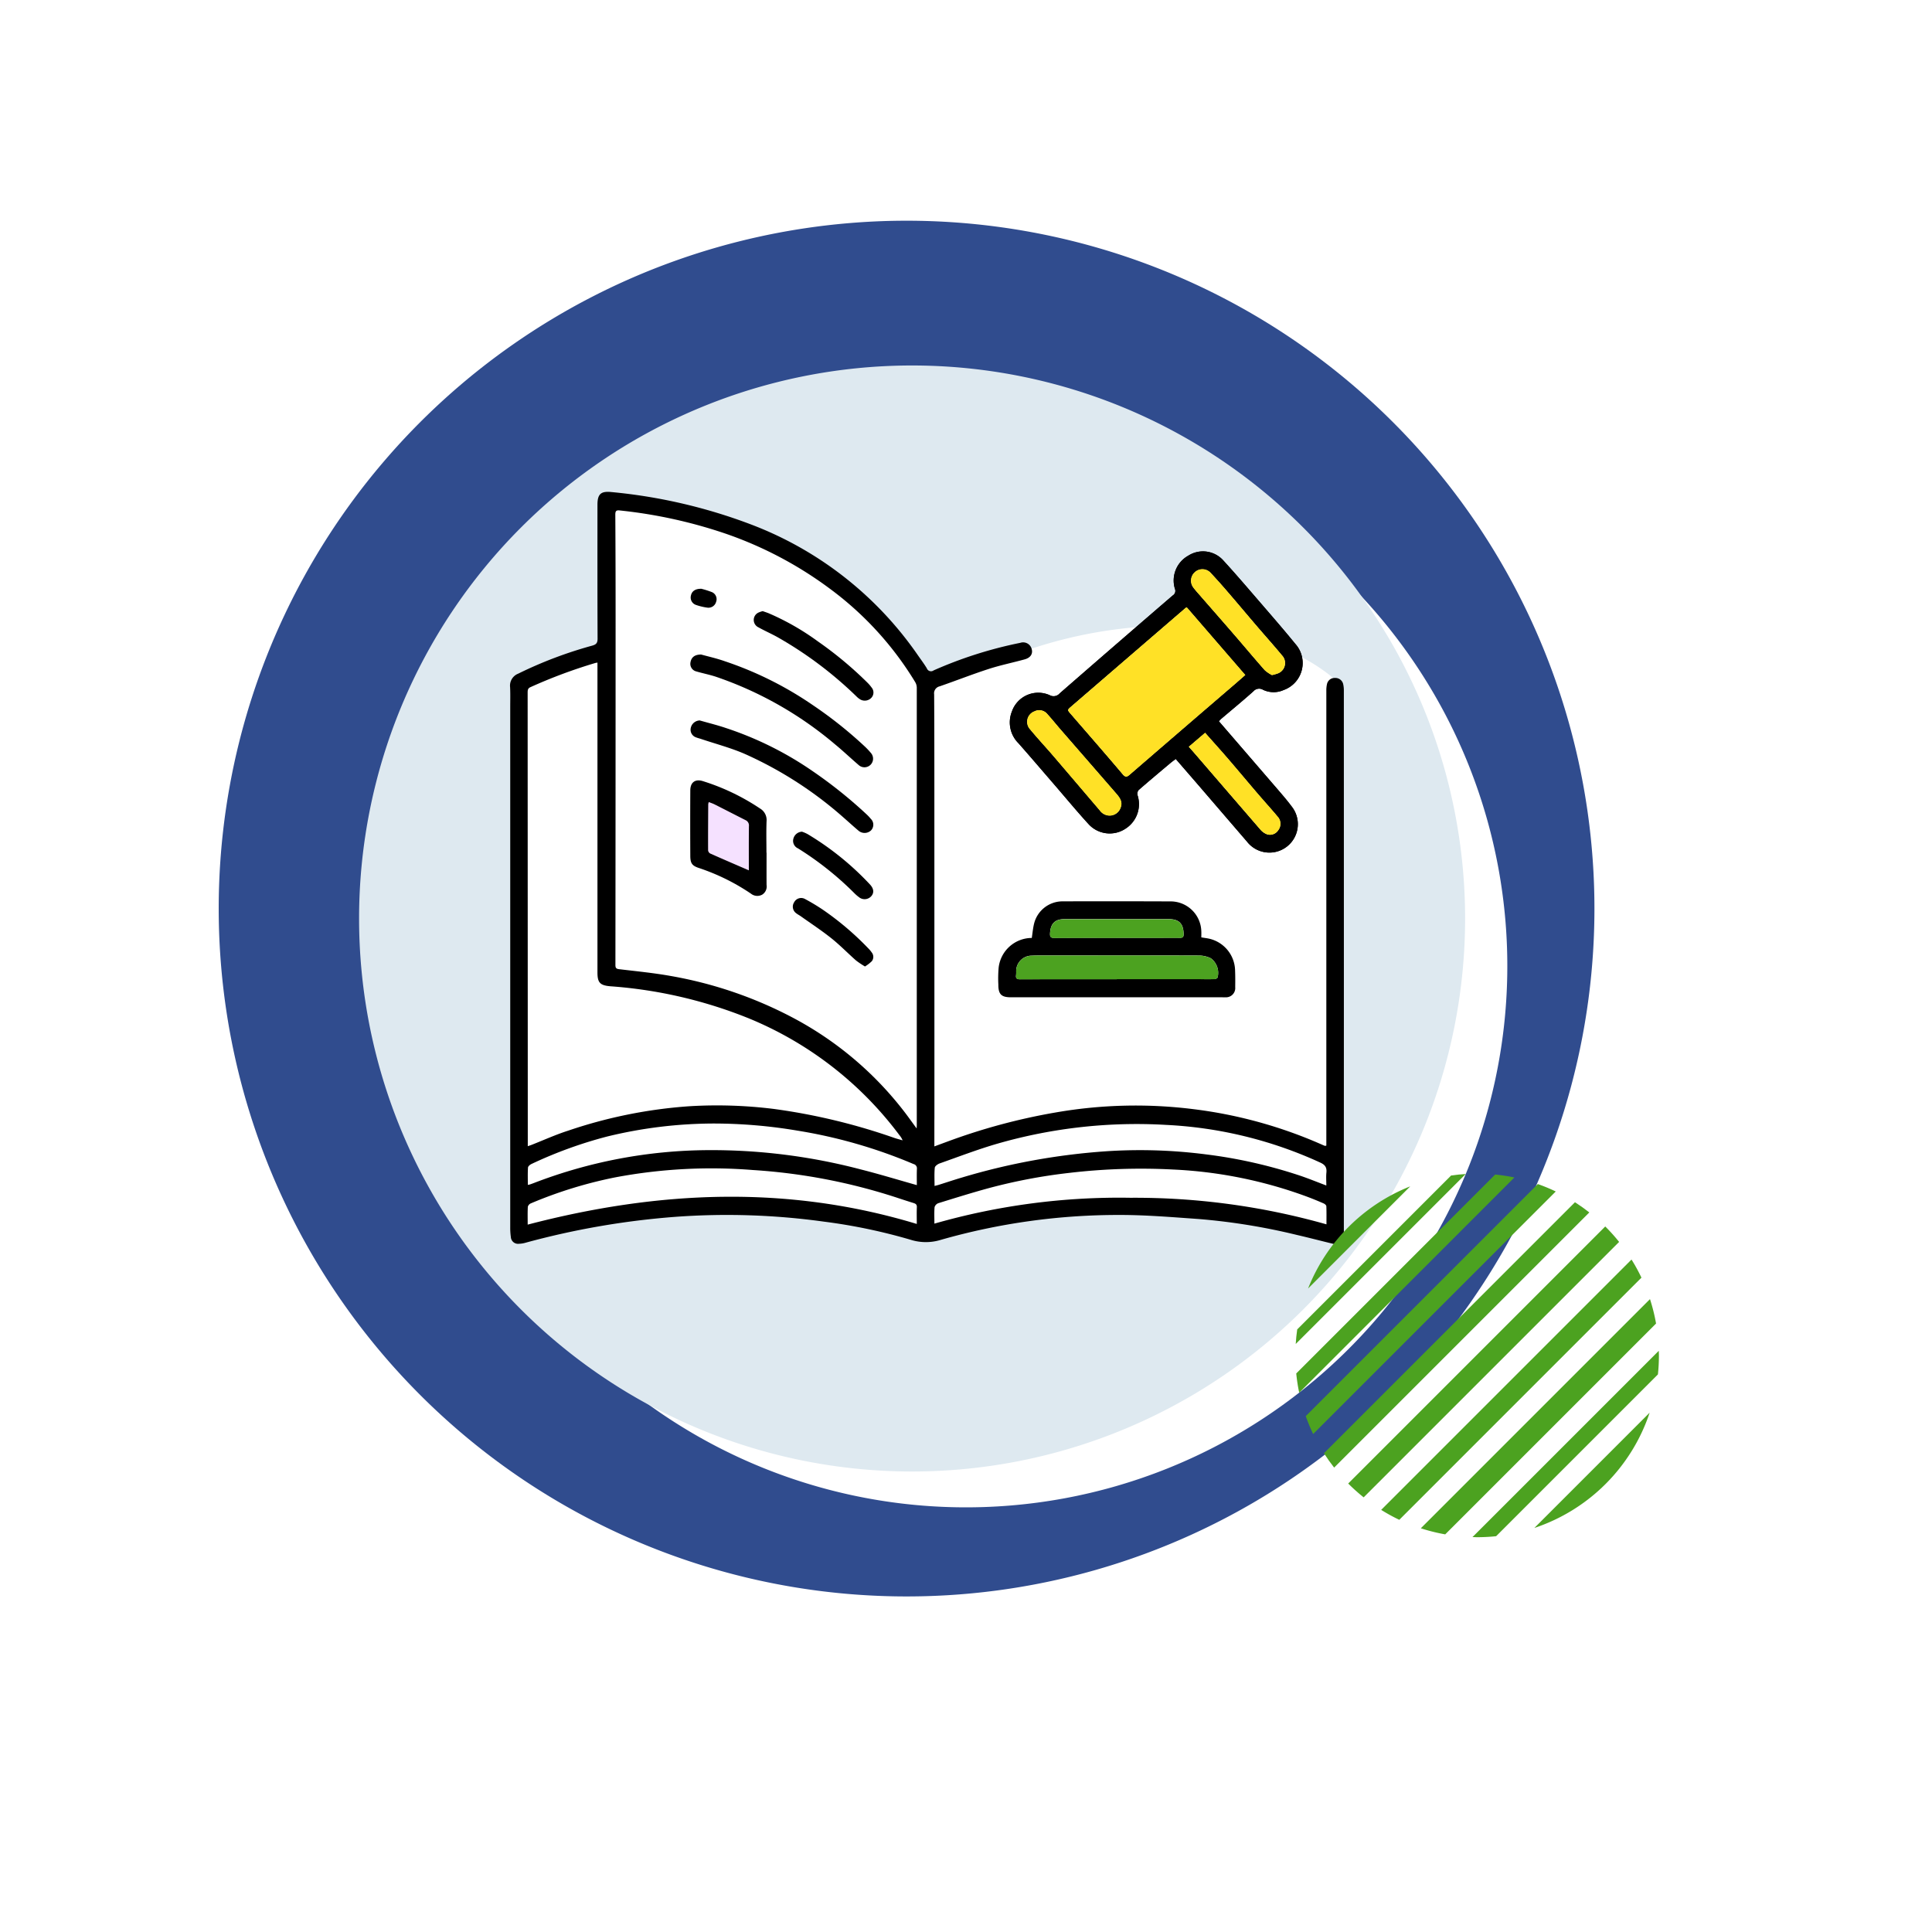 <svg xmlns="http://www.w3.org/2000/svg" xmlns:xlink="http://www.w3.org/1999/xlink" width="170.617" height="170.616" viewBox="0 0 170.617 170.616">
  <defs>
    <filter id="Trazado_150709" x="0" y="0" width="170.617" height="170.616" filterUnits="userSpaceOnUse">
      <feOffset dx="5" dy="5" input="SourceAlpha"/>
      <feGaussianBlur stdDeviation="12.5" result="blur"/>
      <feFlood flood-opacity="0.161"/>
      <feComposite operator="in" in2="blur"/>
      <feComposite in="SourceGraphic"/>
    </filter>
    <clipPath id="clip-path">
      <rect id="Rectángulo_348306" data-name="Rectángulo 348306" width="99" height="99" fill="none"/>
    </clipPath>
  </defs>
  <g id="Grupo_1016735" data-name="Grupo 1016735" transform="translate(-1081.059 -4247.918)">
    <g id="Grupo_1016219" data-name="Grupo 1016219" transform="translate(1100.37 4267.407)">
      <path id="Trazado_150708" data-name="Trazado 150708" d="M121.286,55.711A60.746,60.746,0,1,1,55.711.213a60.746,60.746,0,0,1,65.575,55.5" transform="translate(0 121.498) rotate(-90)" fill="#304c8e"/>
      <g transform="matrix(1, 0, 0, 1, -19.31, -19.49)" filter="url(#Trazado_150709)">
        <path id="Trazado_150709-2" data-name="Trazado 150709" d="M95.449,43.844A47.805,47.805,0,1,1,43.843.167,47.806,47.806,0,0,1,95.449,43.844" transform="translate(32.5 128.12) rotate(-90)" fill="#fff"/>
      </g>
      <g id="Grupo_1016227" data-name="Grupo 1016227" transform="translate(12 12.593)">
        <g id="Grupo_1016226" data-name="Grupo 1016226" clip-path="url(#clip-path)">
          <path id="Trazado_611039" data-name="Trazado 611039" d="M97.674,48.837A48.837,48.837,0,1,1,48.837,0,48.837,48.837,0,0,1,97.674,48.837" transform="translate(0.4 0.194)" fill="#dee9f0"/>
          <path id="Trazado_611040" data-name="Trazado 611040" d="M93.229,35.382a2.434,2.434,0,0,0-.056-.54.64.64,0,0,0-.04-.1l.04-.915a16.109,16.109,0,0,0-4.046-2.5,2.11,2.11,0,0,0-.355-.593l-5.808-6.691a2.088,2.088,0,0,0-2.966-.2,2.133,2.133,0,0,0-.278,2.879l-3.265,2.414A40.068,40.068,0,0,0,65.7,31.32a.991.991,0,0,0-.482-.017,36.451,36.451,0,0,0-7.5,2.359.384.384,0,0,1-.585-.18c-.235-.381-.508-.741-.767-1.109A30.773,30.773,0,0,0,41.9,21.172,46.549,46.549,0,0,0,29.824,18.4c-.909-.091-1.2.176-1.2,1.092,0,3.817-.007,7.633.011,11.449,0,.379-.118.507-.471.606a36.487,36.487,0,0,0-6.4,2.4,1.1,1.1,0,0,0-.7,1.149c.03.568.012,1.139.012,1.708q0,22.261,0,44.521a5.579,5.579,0,0,0,.052.832.622.622,0,0,0,.711.579,2.158,2.158,0,0,0,.506-.073,69.687,69.687,0,0,1,13-2.232,61.865,61.865,0,0,1,12.9.4,48.975,48.975,0,0,1,7.5,1.555,4.421,4.421,0,0,0,2.6.007,56.466,56.466,0,0,1,15.586-2.129c2.249,0,4.5.191,6.746.348a55.011,55.011,0,0,1,8.47,1.353c1.072.246,2.135.522,3.205.777a.621.621,0,0,0,.794-.349,1.731,1.731,0,0,0,.092-.64q0-23.188,0-46.376M57.791,72.5q0-14.392,0-28.784c0-2.665,0-5.33-.018-8,0-.009,0-.015,0-.024l.08,37.12a1.061,1.061,0,0,1-.062-.317" transform="translate(-6.572 -5.892)" fill="#fff"/>
          <path id="Trazado_611041" data-name="Trazado 611041" d="M104.362,39.546c1.763,2.044,3.5,4.057,5.238,6.074.414.482.83.965,1.208,1.476a2.509,2.509,0,0,1-3.964,3.077q-1.969-2.287-3.936-4.575c-.774-.9-1.551-1.793-2.356-2.723-.171.13-.33.242-.478.367-.937.789-1.877,1.574-2.8,2.38a.523.523,0,0,0-.1.439A2.562,2.562,0,0,1,96.164,49a2.524,2.524,0,0,1-3.337-.4c-1.011-1.107-1.966-2.264-2.947-3.4-1.07-1.238-2.132-2.484-3.215-3.712a2.587,2.587,0,0,1-.58-2.806,2.462,2.462,0,0,1,3.338-1.437.709.709,0,0,0,.884-.163q4.973-4.335,9.974-8.64a.473.473,0,0,0,.2-.591,2.506,2.506,0,0,1,1.176-2.926,2.41,2.41,0,0,1,3.059.381c1.217,1.325,2.382,2.7,3.558,4.059.955,1.107,1.913,2.212,2.835,3.346a2.529,2.529,0,0,1-1.032,4.078,2.168,2.168,0,0,1-1.817-.024.667.667,0,0,0-.848.134c-.929.832-1.895,1.624-2.845,2.433-.065.056-.119.123-.2.211m-2.83-10.057a.583.583,0,0,0-.1.034L91.322,38.236c-.363.313-.359.31-.041.676,1.529,1.766,3.067,3.525,4.575,5.311.26.307.39.254.642.035q4.623-3.994,9.258-7.974c.31-.266.615-.537.94-.82l-5.163-5.974m-6.856,18.39a1.036,1.036,0,0,0,1.01-.692c.209-.537-.084-.91-.4-1.276q-2.445-2.813-4.89-5.624c-.393-.452-.765-.923-1.17-1.365a.926.926,0,0,0-1.151-.257.987.987,0,0,0-.375,1.611c.66.8,1.369,1.555,2.043,2.341,1.365,1.592,2.721,3.191,4.084,4.785a1.085,1.085,0,0,0,.851.476m14.369-12.405a3.772,3.772,0,0,0,.56-.162.984.984,0,0,0,.326-1.594c-.725-.875-1.486-1.72-2.224-2.583-.836-.976-1.659-1.963-2.5-2.937-.505-.587-1.017-1.168-1.547-1.732a.992.992,0,0,0-1.413-.1,1.006,1.006,0,0,0-.115,1.413c.095.131.2.254.309.377,1.083,1.242,2.172,2.481,3.25,3.727.907,1.048,1.795,2.113,2.712,3.152a2.938,2.938,0,0,0,.639.436M101.7,41.8c.241.275.455.515.664.759q2.823,3.276,5.65,6.549a1.452,1.452,0,0,0,.589.425.871.871,0,0,0,1.014-.375.927.927,0,0,0-.027-1.146c-.6-.719-1.23-1.41-1.839-2.121-.852-.995-1.689-2-2.544-2.994-.666-.773-1.351-1.531-2.061-2.334L101.7,41.8" transform="translate(-28.032 -7.933)"/>
          <path id="Trazado_611042" data-name="Trazado 611042" d="M102.307,73.917c.294.05.542.076.781.137a2.944,2.944,0,0,1,2.2,2.792c.019.487.018.975.011,1.462a.818.818,0,0,1-.881.9c-.1.005-.2,0-.3,0H85.493c-.848,0-1.115-.268-1.112-1.123a10.93,10.93,0,0,1,.027-1.5,2.958,2.958,0,0,1,2.926-2.618c.066-.42.1-.844.2-1.252a2.588,2.588,0,0,1,2.513-1.98q4.8-.014,9.595.005a2.714,2.714,0,0,1,2.664,2.661c.008.161,0,.322,0,.512m-7.464,3.7v-.011h6.9c.575,0,1.149.014,1.724,0,.1,0,.256-.078.278-.153a1.6,1.6,0,0,0-.605-1.692,2.409,2.409,0,0,0-1.07-.238c-4.536-.014-9.071-.007-13.607-.005-.375,0-.75-.007-1.124.015a1.37,1.37,0,0,0-1.381,1.424,2.967,2.967,0,0,1-.01.3c-.039.278.067.365.353.363,2.849-.01,5.7-.006,8.546-.006m-.037-3.654v0q1.724,0,3.449,0c.712,0,1.424-.011,2.136,0,.244,0,.356-.051.35-.334-.019-.926-.4-1.321-1.33-1.321H90.227c-.848,0-1.236.4-1.282,1.259-.017.314.07.407.388.405,1.824-.013,3.648-.007,5.472-.007" transform="translate(-27.527 -23.218)"/>
          <path id="Trazado_611043" data-name="Trazado 611043" d="M44.678,38.154c.6.167,1.38.339,2.129.605a31.187,31.187,0,0,1,7.742,3.866,36.948,36.948,0,0,1,4.622,3.685,6.686,6.686,0,0,1,.511.547.76.76,0,0,1-1.068,1.075c-.712-.609-1.39-1.258-2.114-1.852a32.433,32.433,0,0,0-10.518-5.965c-.568-.186-1.159-.3-1.732-.469a.686.686,0,0,1-.509-.8c.075-.434.353-.688.937-.691" transform="translate(-14.075 -12.435)"/>
          <path id="Trazado_611044" data-name="Trazado 611044" d="M44.57,46.857c.777.223,1.566.415,2.331.676a29.939,29.939,0,0,1,7.649,3.809,40.36,40.36,0,0,1,4.789,3.841,3.627,3.627,0,0,1,.331.357.721.721,0,0,1,.009,1.043.828.828,0,0,1-1.1,0c-.449-.379-.881-.777-1.324-1.163A34.165,34.165,0,0,0,48.6,49.837c-1.26-.555-2.612-.905-3.922-1.347-.142-.047-.289-.08-.427-.136a.712.712,0,0,1-.465-.868.834.834,0,0,1,.783-.628" transform="translate(-14.086 -15.316)"/>
          <path id="Trazado_611045" data-name="Trazado 611045" d="M52.88,32.424c.211.076.413.136.605.221a22.2,22.2,0,0,1,4.28,2.457,33.049,33.049,0,0,1,4.4,3.669,3.257,3.257,0,0,1,.339.4.681.681,0,0,1-.012.9.8.8,0,0,1-.959.171,1.593,1.593,0,0,1-.354-.272,34.217,34.217,0,0,0-6.929-5.214c-.564-.32-1.163-.578-1.729-.894a.719.719,0,0,1-.024-1.3,1.889,1.889,0,0,1,.387-.132" transform="translate(-16.844 -10.539)"/>
          <path id="Trazado_611046" data-name="Trazado 611046" d="M63.633,76.342a7.442,7.442,0,0,1-.8-.537c-.729-.643-1.409-1.347-2.168-1.953-.865-.69-1.794-1.3-2.7-1.944-.132-.094-.28-.166-.406-.267a.71.71,0,0,1-.187-.966.7.7,0,0,1,.929-.311,18.009,18.009,0,0,1,1.6.958,25.764,25.764,0,0,1,4.014,3.41,2.574,2.574,0,0,1,.312.371.623.623,0,0,1,.011.768,3.45,3.45,0,0,1-.609.471" transform="translate(-18.554 -23.072)"/>
          <path id="Trazado_611047" data-name="Trazado 611047" d="M58.084,61.545a3.236,3.236,0,0,1,.492.214,25.278,25.278,0,0,1,5.515,4.458c.336.372.367.734.091,1.037a.789.789,0,0,1-1.085.063A3.308,3.308,0,0,1,62.728,67a27.846,27.846,0,0,0-5-3.981.726.726,0,0,1-.407-.875.821.821,0,0,1,.76-.6" transform="translate(-18.563 -20.178)"/>
          <path id="Trazado_611048" data-name="Trazado 611048" d="M44.725,29.478a7.867,7.867,0,0,1,.912.288.677.677,0,0,1,.383.869.7.7,0,0,1-.772.508,5.2,5.2,0,0,1-1.011-.243.69.69,0,0,1-.434-.846c.083-.363.379-.589.922-.576" transform="translate(-14.092 -9.563)"/>
          <path id="Trazado_611049" data-name="Trazado 611049" d="M104.362,39.546c1.763,2.044,3.5,4.057,5.238,6.074.414.482.83.965,1.208,1.476a2.509,2.509,0,0,1-3.964,3.077q-1.969-2.287-3.936-4.575c-.774-.9-1.551-1.793-2.356-2.723-.171.13-.33.242-.478.367-.937.789-1.877,1.574-2.8,2.38a.523.523,0,0,0-.1.439A2.562,2.562,0,0,1,96.164,49a2.524,2.524,0,0,1-3.337-.4c-1.011-1.107-1.966-2.264-2.947-3.4-1.07-1.238-2.132-2.484-3.215-3.712a2.587,2.587,0,0,1-.58-2.806,2.462,2.462,0,0,1,3.338-1.437.709.709,0,0,0,.884-.163q4.973-4.335,9.974-8.64a.473.473,0,0,0,.2-.591,2.506,2.506,0,0,1,1.176-2.926,2.41,2.41,0,0,1,3.059.381c1.217,1.325,2.382,2.7,3.558,4.059.955,1.107,1.913,2.212,2.835,3.346a2.529,2.529,0,0,1-1.032,4.078,2.168,2.168,0,0,1-1.817-.024.667.667,0,0,0-.848.134c-.929.832-1.895,1.624-2.845,2.433-.065.056-.119.123-.2.211m-2.83-10.057a.583.583,0,0,0-.1.034L91.322,38.236c-.363.313-.359.31-.041.676,1.529,1.766,3.067,3.525,4.575,5.311.26.307.39.254.642.035q4.623-3.994,9.258-7.974c.31-.266.615-.537.94-.82l-5.163-5.974m-6.856,18.39a1.036,1.036,0,0,0,1.01-.692c.209-.537-.084-.91-.4-1.276q-2.445-2.813-4.89-5.624c-.393-.452-.765-.923-1.17-1.365a.926.926,0,0,0-1.151-.257.987.987,0,0,0-.375,1.611c.66.8,1.369,1.555,2.043,2.341,1.365,1.592,2.721,3.191,4.084,4.785a1.085,1.085,0,0,0,.851.476m14.369-12.405a3.772,3.772,0,0,0,.56-.162.984.984,0,0,0,.326-1.594c-.725-.875-1.486-1.72-2.224-2.583-.836-.976-1.659-1.963-2.5-2.937-.505-.587-1.017-1.168-1.547-1.732a.992.992,0,0,0-1.413-.1,1.006,1.006,0,0,0-.115,1.413c.095.131.2.254.309.377,1.083,1.242,2.172,2.481,3.25,3.727.907,1.048,1.795,2.113,2.712,3.152a2.938,2.938,0,0,0,.639.436M101.7,41.8c.241.275.455.515.664.759q2.823,3.276,5.65,6.549a1.452,1.452,0,0,0,.589.425.871.871,0,0,0,1.014-.375.927.927,0,0,0-.027-1.146c-.6-.719-1.23-1.41-1.839-2.121-.852-.995-1.689-2-2.544-2.994-.666-.773-1.351-1.531-2.061-2.334L101.7,41.8" transform="translate(-28.032 -7.933)"/>
          <path id="Trazado_611050" data-name="Trazado 611050" d="M95.619,79.99v-.011h6.9c.575,0,1.15.014,1.724,0,.1,0,.256-.078.278-.153a1.593,1.593,0,0,0-.606-1.691,2.4,2.4,0,0,0-1.07-.238c-4.536-.014-9.071-.007-13.607-.005-.375,0-.751-.007-1.124.015a1.371,1.371,0,0,0-1.381,1.424,2.958,2.958,0,0,1-.009.3c-.039.278.067.365.353.363,2.849-.01,5.7-.006,8.546-.006" transform="translate(-28.303 -25.588)" fill="#4ca220"/>
          <path id="Trazado_611051" data-name="Trazado 611051" d="M97.069,74.746v0q1.724,0,3.449,0c.712,0,1.424-.011,2.136,0,.244,0,.356-.051.35-.334-.019-.926-.4-1.321-1.33-1.321H92.491c-.848,0-1.236.4-1.282,1.259-.017.314.07.407.388.405,1.824-.013,3.648-.007,5.472-.007" transform="translate(-29.79 -23.998)" fill="#4ca220"/>
          <path id="Trazado_611052" data-name="Trazado 611052" d="M104.081,31.933a.583.583,0,0,0-.1.034q-5.054,4.355-10.106,8.713c-.363.312-.359.31-.041.676,1.529,1.766,3.067,3.525,4.575,5.31.26.307.39.254.642.036q4.623-3.995,9.258-7.975c.31-.266.615-.537.94-.82l-5.163-5.973" transform="translate(-30.581 -10.376)" fill="#ffe126"/>
          <path id="Trazado_611053" data-name="Trazado 611053" d="M95.433,54.812a1.036,1.036,0,0,0,1.01-.692c.209-.537-.084-.911-.4-1.276q-2.444-2.813-4.89-5.624c-.393-.452-.765-.923-1.169-1.365A.926.926,0,0,0,88.83,45.6a.987.987,0,0,0-.375,1.611c.66.8,1.369,1.555,2.043,2.341,1.365,1.592,2.721,3.191,4.084,4.785a1.084,1.084,0,0,0,.851.476" transform="translate(-28.788 -14.866)" fill="#ffe126"/>
          <path id="Trazado_611054" data-name="Trazado 611054" d="M116.965,36.249a3.8,3.8,0,0,0,.56-.162.984.984,0,0,0,.326-1.594c-.725-.875-1.485-1.72-2.224-2.583-.836-.976-1.659-1.963-2.5-2.937-.5-.587-1.016-1.168-1.547-1.732a.992.992,0,0,0-1.413-.1,1.008,1.008,0,0,0-.114,1.414c.1.13.2.254.309.376,1.083,1.242,2.171,2.481,3.249,3.727.907,1.048,1.795,2.113,2.712,3.152a2.942,2.942,0,0,0,.64.436" transform="translate(-35.951 -8.708)" fill="#ffe126"/>
          <path id="Trazado_611055" data-name="Trazado 611055" d="M109.523,49.717c.241.275.455.515.664.759q2.823,3.276,5.65,6.549a1.452,1.452,0,0,0,.589.425.871.871,0,0,0,1.014-.375.927.927,0,0,0-.027-1.146c-.6-.718-1.23-1.41-1.839-2.121-.852-.995-1.689-2-2.544-2.994-.666-.773-1.351-1.531-2.061-2.334l-1.447,1.236" transform="translate(-35.853 -15.854)" fill="#ffe126"/>
          <path id="Trazado_611056" data-name="Trazado 611056" d="M45.388,56.461v5.66l4.245,2.123.708-5.66Z" transform="translate(-14.624 -18.495)" fill="#f5e1ff"/>
          <path id="Trazado_611057" data-name="Trazado 611057" d="M57.406,74.486l1.188-.438a53.6,53.6,0,0,1,9.6-2.571,41.088,41.088,0,0,1,12.136-.272,40.188,40.188,0,0,1,11.389,3.166,1.466,1.466,0,0,0,.173.067c.021.007.048-.005.125-.017V74q0-19.877,0-39.755a2.482,2.482,0,0,1,.06-.593.685.685,0,0,1,.723-.532.7.7,0,0,1,.707.552,2.544,2.544,0,0,1,.057.557q.005,23.926,0,47.852a1.8,1.8,0,0,1-.094.66.63.63,0,0,1-.809.36c-1.091-.262-2.177-.548-3.27-.8a55.631,55.631,0,0,0-8.641-1.4c-2.292-.161-4.588-.355-6.883-.359a57.012,57.012,0,0,0-15.9,2.2,4.462,4.462,0,0,1-2.656-.008,49.357,49.357,0,0,0-7.649-1.6A62.371,62.371,0,0,0,34.5,80.71a70.376,70.376,0,0,0-13.258,2.3,2.215,2.215,0,0,1-.517.076.637.637,0,0,1-.725-.6,5.843,5.843,0,0,1-.054-.859q0-22.969,0-45.938c0-.587.018-1.176-.012-1.762a1.134,1.134,0,0,1,.712-1.185,36.859,36.859,0,0,1,6.533-2.476c.361-.1.482-.234.481-.625-.018-3.938-.011-7.875-.011-11.813,0-.946.3-1.221,1.223-1.127a47.054,47.054,0,0,1,12.323,2.857A31.448,31.448,0,0,1,55.953,31.122c.265.379.543.751.783,1.145a.39.39,0,0,0,.6.185,36.837,36.837,0,0,1,7.651-2.434A.781.781,0,0,1,66,30.577c.113.41-.107.76-.621.9-1.058.292-2.138.51-3.18.848-1.458.472-2.886,1.036-4.336,1.536a.632.632,0,0,0-.48.712c.017,2.75.018,5.5.019,8.249q0,14.85,0,29.7v1.962M55.836,72.9c.008-.172.013-.234.013-.3q0-19.313,0-38.627a1.009,1.009,0,0,0-.14-.488,28.793,28.793,0,0,0-7.421-8.162,33.894,33.894,0,0,0-9.394-4.972,42.734,42.734,0,0,0-9.268-2.024c-.313-.037-.4.043-.4.37q.028,4.706.025,9.413,0,15.17-.016,30.339c0,.233.032.354.311.387,1.524.183,3.056.33,4.565.6a36.507,36.507,0,0,1,10.628,3.6A30.249,30.249,0,0,1,54.744,71.42c.355.461.69.937,1.092,1.483M27.649,31.761c-.1.019-.147.025-.193.037a45.084,45.084,0,0,0-5.709,2.127c-.261.108-.263.286-.263.507q.008,19.7.012,39.409v.628c.143-.05.235-.077.323-.112,1.08-.423,2.14-.907,3.243-1.259a42.3,42.3,0,0,1,10.721-2.158,40.577,40.577,0,0,1,7.445.24,53.936,53.936,0,0,1,10.608,2.548c.25.086.508.151.763.226a1.781,1.781,0,0,0-.289-.467A31.558,31.558,0,0,0,41.062,63.2a40.257,40.257,0,0,0-12.274-2.853c-.9-.079-1.139-.31-1.139-1.21V31.761M57.406,81.308a59.256,59.256,0,0,1,17.312-2.283,62.077,62.077,0,0,1,17.31,2.346c0-.575.011-1.086-.01-1.595,0-.086-.128-.2-.223-.244q-.7-.309-1.419-.581a39.257,39.257,0,0,0-11.911-2.422,54.21,54.21,0,0,0-9.167.3,48.51,48.51,0,0,0-7.057,1.335c-1.5.407-2.99.875-4.479,1.335a.548.548,0,0,0-.341.35c-.041.456-.016.919-.016,1.462m-35.92.085c11.484-3,22.906-3.532,34.364-.06,0-.556-.015-1.018.006-1.478.01-.226-.092-.306-.28-.365q-.786-.245-1.567-.506a51.2,51.2,0,0,0-12.619-2.412,45.846,45.846,0,0,0-12.2.653,38.256,38.256,0,0,0-7.422,2.291.466.466,0,0,0-.266.3c-.028.5-.013.993-.013,1.579m35.928-3.418c.153-.039.258-.061.361-.094.666-.209,1.328-.433,2-.631A58.254,58.254,0,0,1,72.6,74.916a45.4,45.4,0,0,1,8.716.268,42.926,42.926,0,0,1,8.417,1.9c.751.256,1.488.557,2.283.857,0-.4-.029-.775.007-1.141.047-.474-.126-.7-.579-.9a36.847,36.847,0,0,0-13.554-3.31A44.476,44.476,0,0,0,63,74.238c-1.735.5-3.425,1.151-5.129,1.752-.173.061-.417.236-.432.378-.052.516-.021,1.041-.021,1.606m-35.91-.09c.114-.023.151-.027.184-.038.118-.041.236-.082.352-.128a43.349,43.349,0,0,1,15.368-2.9A51.821,51.821,0,0,1,50.9,76.52c1.653.418,3.285.917,4.954,1.387,0-.462-.014-.947.006-1.429a.388.388,0,0,0-.3-.432A44.205,44.205,0,0,0,45.3,73.094a44.556,44.556,0,0,0-7.346-.627,40,40,0,0,0-9.46,1.151,38.086,38.086,0,0,0-6.671,2.422c-.128.06-.3.2-.307.317-.034.494-.015.991-.015,1.527" transform="translate(-6.198 -5.33)"/>
          <path id="Trazado_611058" data-name="Trazado 611058" d="M50.454,61.15c0,.949-.005,1.9,0,2.849a.85.85,0,0,1-.393.866.9.9,0,0,1-.988-.094,18.724,18.724,0,0,0-4.583-2.261c-.614-.2-.768-.418-.771-1.078q-.016-2.886,0-5.772c0-.72.436-1.038,1.115-.823a19.464,19.464,0,0,1,5.044,2.416,1.177,1.177,0,0,1,.576,1.125c-.035.923-.01,1.849-.01,2.774h.012m-1.567,1.564c0-1.286-.008-2.594.007-3.9a.513.513,0,0,0-.3-.537c-.912-.46-1.818-.929-2.729-1.388-.16-.081-.332-.135-.514-.207a.91.91,0,0,0-.051.187c-.008,1.359-.017,2.719-.011,4.079a.372.372,0,0,0,.184.276c1.123.5,2.252.985,3.417,1.489" transform="translate(-14.069 -17.935)"/>
        </g>
      </g>
    </g>
    <g id="Group_43_" data-name="Group (43)" transform="translate(1195.486 4351.597)">
      <path id="Trazado_598926" data-name="Trazado 598926" d="M36.549,16.055,16.055,36.549a15.864,15.864,0,0,0,.655,1.582l21.422-21.42a15.863,15.863,0,0,0-1.582-.655Z" transform="translate(-15.17 -15.17)" fill="#4ca220"/>
      <path id="Trazado_598927" data-name="Trazado 598927" d="M18.367.8.8,18.367a16.022,16.022,0,0,0,.26,1.7L20.065,1.058A16.022,16.022,0,0,0,18.367.8Z" transform="translate(-0.754 -0.754)" fill="#4ca220"/>
      <path id="Trazado_598928" data-name="Trazado 598928" d="M299.7,283.668c0-.137-.008-.274-.01-.41l-16.454,16.453c.137,0,.273.01.41.01a16.091,16.091,0,0,0,1.678-.088l14.289-14.289a16.09,16.09,0,0,0,.088-1.678Z" transform="translate(-267.627 -267.648)" fill="#4ca220"/>
      <path id="Trazado_598929" data-name="Trazado 598929" d="M68.634,46.122q-.611-.481-1.267-.9L45.2,67.389q.42.656.9,1.267Z" transform="translate(-42.708 -42.73)" fill="#4ca220"/>
      <path id="Trazado_598930" data-name="Trazado 598930" d="M0,15.009,15.009,0c-.434.026-.863.07-1.287.131L.131,13.722C.07,14.145.026,14.575,0,15.009Z" fill="#4ca220"/>
      <path id="Trazado_598931" data-name="Trazado 598931" d="M106.76,84.058l-22.7,22.7a16.114,16.114,0,0,0,1.365,1.222l22.559-22.559A16.123,16.123,0,0,0,106.76,84.058Z" transform="translate(-79.426 -79.426)" fill="#4ca220"/>
      <path id="Trazado_598932" data-name="Trazado 598932" d="M159.927,138.548a16.093,16.093,0,0,0-.877-1.6l-22.108,22.108a15.959,15.959,0,0,0,1.6.877Z" transform="translate(-129.396 -129.396)" fill="#4ca220"/>
      <path id="Trazado_598933" data-name="Trazado 598933" d="M28.816,19.794a16.1,16.1,0,0,0-9.022,9.022Z" transform="translate(-18.704 -18.704)" fill="#4ca220"/>
      <path id="Trazado_598934" data-name="Trazado 598934" d="M382.436,392.617a16.085,16.085,0,0,0,10.18-10.18Z" transform="translate(-361.361 -361.361)" fill="#4ca220"/>
      <path id="Trazado_598935" data-name="Trazado 598935" d="M220.714,200.477l-20.237,20.237a15.962,15.962,0,0,0,2.154.537l18.619-18.619A16.154,16.154,0,0,0,220.714,200.477Z" transform="translate(-189.429 -189.429)" fill="#4ca220"/>
    </g>
  </g>
</svg>
